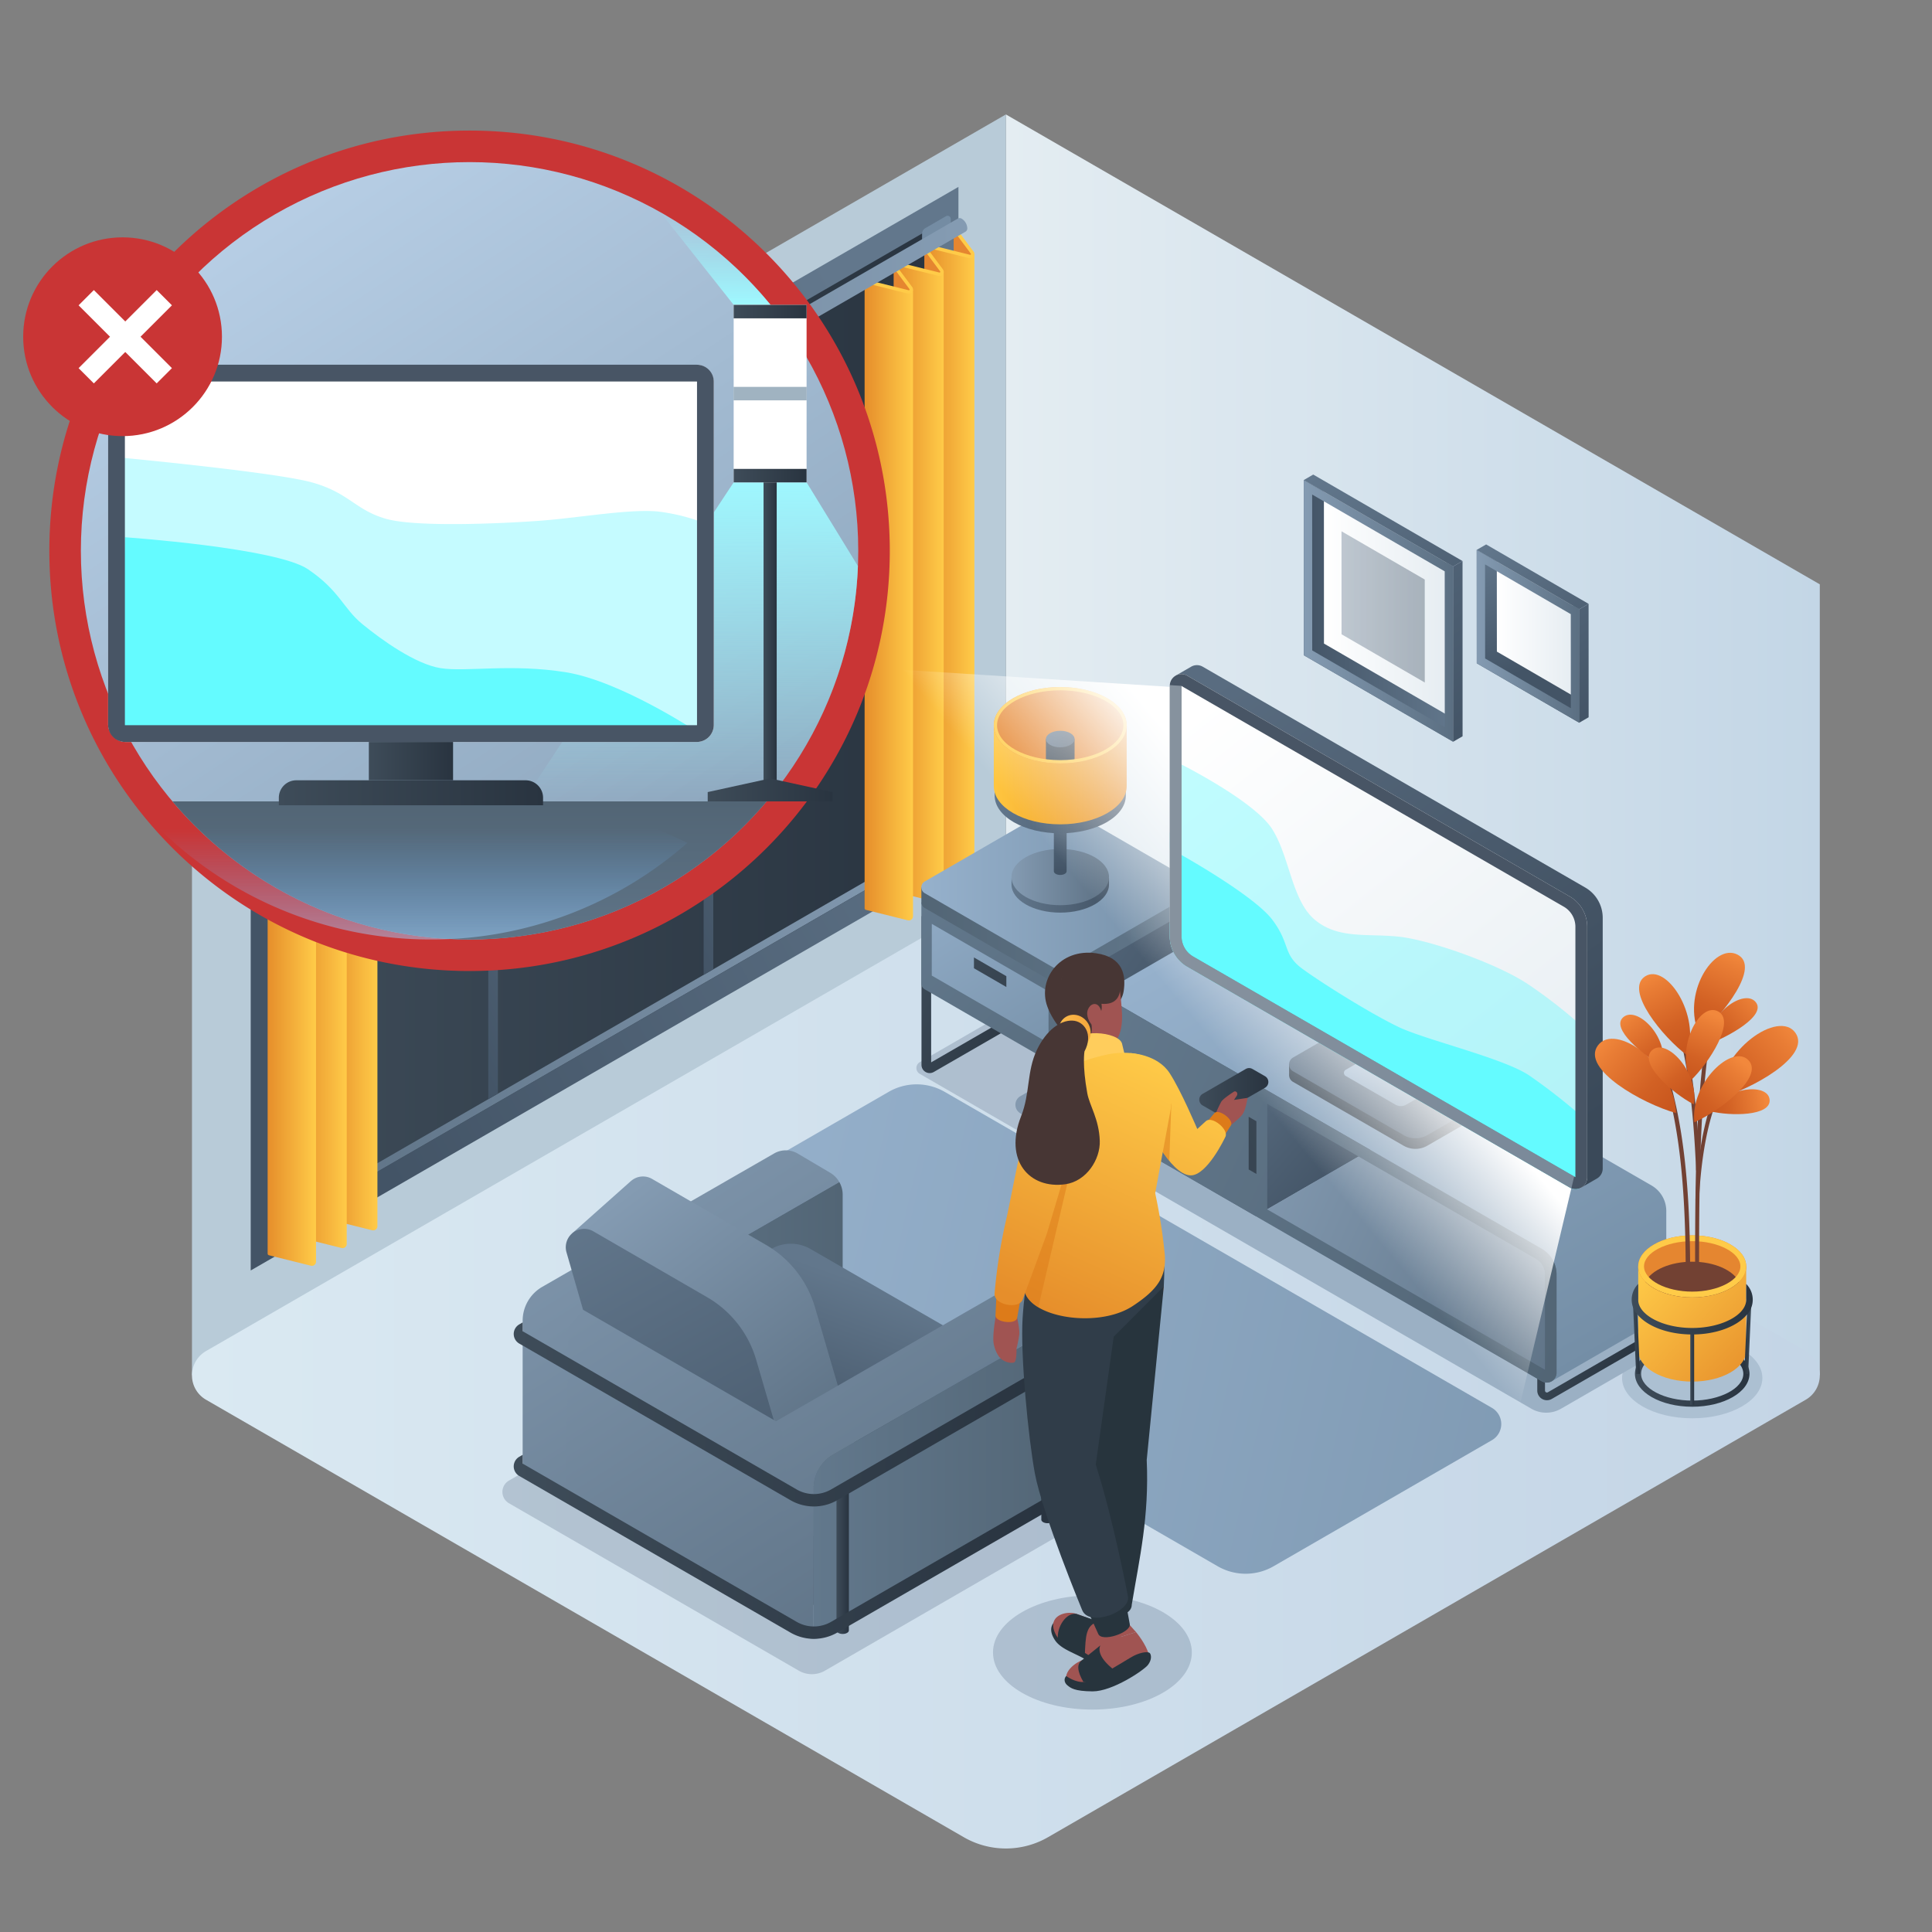 <svg id="Layer_1" data-name="Layer 1" xmlns="http://www.w3.org/2000/svg" xmlns:xlink="http://www.w3.org/1999/xlink" viewBox="0 0 1000 1000">
  <rect x="0" y="0" width="1000" height="1000" fill="#808080" stroke="none"/>
  <defs>
    <style>
      .cls-1 {
        fill: url(#linear-gradient);
      }

      .cls-2 {
        fill: #b8cbd8;
      }

      .cls-3 {
        fill: url(#linear-gradient-2);
      }

      .cls-4, .cls-90 {
        opacity: 0.6;
      }

      .cls-5 {
        fill: #9bb0c4;
      }

      .cls-6, .cls-8 {
        opacity: 0.2;
      }

      .cls-7, .cls-8 {
        fill: #2a3f5e;
      }

      .cls-9 {
        fill: url(#linear-gradient-3);
      }

      .cls-10 {
        fill: url(#linear-gradient-4);
      }

      .cls-11 {
        fill: url(#linear-gradient-5);
      }

      .cls-12 {
        fill: url(#linear-gradient-6);
      }

      .cls-13 {
        fill: url(#linear-gradient-7);
      }

      .cls-14 {
        fill: url(#linear-gradient-8);
      }

      .cls-15 {
        fill: url(#linear-gradient-9);
      }

      .cls-16 {
        fill: url(#linear-gradient-10);
      }

      .cls-17 {
        fill: #e58630;
      }

      .cls-18 {
        fill: url(#linear-gradient-11);
      }

      .cls-19 {
        fill: #ffcb48;
      }

      .cls-20 {
        fill: url(#linear-gradient-12);
      }

      .cls-21 {
        fill: url(#linear-gradient-13);
      }

      .cls-22 {
        fill: url(#linear-gradient-14);
      }

      .cls-23 {
        fill: #748ca3;
      }

      .cls-24 {
        fill: #586c7f;
      }

      .cls-25 {
        fill: url(#linear-gradient-15);
      }

      .cls-26, .cls-27, .cls-41, .cls-42 {
        fill: none;
        stroke-miterlimit: 10;
      }

      .cls-26, .cls-27 {
        stroke-width: 5px;
      }

      .cls-26 {
        stroke: url(#linear-gradient-16);
      }

      .cls-27 {
        stroke: url(#linear-gradient-17);
      }

      .cls-28 {
        fill: url(#linear-gradient-18);
      }

      .cls-29 {
        fill: url(#linear-gradient-19);
      }

      .cls-30 {
        fill: url(#linear-gradient-20);
      }

      .cls-31 {
        fill: url(#linear-gradient-21);
      }

      .cls-32 {
        fill: url(#linear-gradient-22);
      }

      .cls-33 {
        fill: url(#linear-gradient-23);
      }

      .cls-34 {
        fill: url(#linear-gradient-24);
      }

      .cls-35 {
        fill: url(#linear-gradient-25);
      }

      .cls-36 {
        fill: url(#linear-gradient-26);
      }

      .cls-37 {
        fill: url(#linear-gradient-27);
      }

      .cls-38 {
        fill: url(#linear-gradient-28);
      }

      .cls-39 {
        fill: url(#linear-gradient-29);
      }

      .cls-40 {
        fill: url(#linear-gradient-30);
      }

      .cls-41, .cls-42 {
        stroke-width: 4px;
      }

      .cls-41 {
        stroke: url(#linear-gradient-31);
      }

      .cls-42 {
        stroke: url(#linear-gradient-32);
      }

      .cls-43 {
        fill: url(#linear-gradient-33);
      }

      .cls-44 {
        fill: url(#linear-gradient-34);
      }

      .cls-45 {
        fill: url(#linear-gradient-35);
      }

      .cls-46 {
        fill: url(#linear-gradient-36);
      }

      .cls-47 {
        fill: url(#linear-gradient-37);
      }

      .cls-48 {
        fill: url(#linear-gradient-38);
      }

      .cls-49 {
        fill: url(#linear-gradient-39);
      }

      .cls-50 {
        fill: url(#linear-gradient-40);
      }

      .cls-51 {
        fill: url(#linear-gradient-41);
      }

      .cls-52 {
        fill: url(#linear-gradient-42);
      }

      .cls-53 {
        fill: url(#linear-gradient-43);
      }

      .cls-54 {
        fill: url(#linear-gradient-44);
      }

      .cls-55, .cls-56 {
        fill: #64fbff;
      }

      .cls-118, .cls-55, .cls-58 {
        opacity: 0.4;
      }

      .cls-57 {
        fill: #485565;
      }

      .cls-58 {
        fill: url(#linear-gradient-45);
      }

      .cls-59 {
        fill: url(#linear-gradient-46);
      }

      .cls-60 {
        fill: url(#linear-gradient-47);
      }

      .cls-61 {
        fill: url(#linear-gradient-48);
      }

      .cls-62 {
        fill: url(#linear-gradient-49);
      }

      .cls-63 {
        fill: url(#linear-gradient-50);
      }

      .cls-64 {
        fill: url(#linear-gradient-51);
      }

      .cls-65 {
        fill: url(#linear-gradient-52);
      }

      .cls-66 {
        fill: url(#linear-gradient-53);
      }

      .cls-67 {
        fill: url(#linear-gradient-54);
      }

      .cls-68 {
        fill: url(#linear-gradient-55);
      }

      .cls-69 {
        fill: url(#linear-gradient-56);
      }

      .cls-70 {
        fill: url(#linear-gradient-57);
      }

      .cls-71 {
        fill: #473634;
      }

      .cls-72 {
        fill: #a05452;
      }

      .cls-73 {
        fill: url(#linear-gradient-58);
      }

      .cls-74, .cls-76 {
        fill: #dd7b19;
      }

      .cls-75 {
        fill: url(#linear-gradient-59);
      }

      .cls-76, .cls-96, .cls-98 {
        opacity: 0.5;
      }

      .cls-77 {
        fill: #27343d;
      }

      .cls-78 {
        fill: #e48f7c;
      }

      .cls-79 {
        fill: #303d49;
      }

      .cls-80 {
        fill: #ffcd5c;
      }

      .cls-81 {
        fill: url(#linear-gradient-60);
      }

      .cls-82 {
        fill: url(#linear-gradient-61);
      }

      .cls-83 {
        fill: url(#linear-gradient-62);
      }

      .cls-84 {
        fill: #c93535;
      }

      .cls-85 {
        fill: url(#linear-gradient-63);
      }

      .cls-86 {
        fill: url(#linear-gradient-64);
      }

      .cls-87 {
        fill: url(#linear-gradient-65);
      }

      .cls-88 {
        fill: url(#linear-gradient-66);
      }

      .cls-89 {
        fill: #fff;
      }

      .cls-90 {
        fill: #9ff8ff;
      }

      .cls-91 {
        fill: url(#linear-gradient-67);
      }

      .cls-92 {
        fill: url(#linear-gradient-68);
      }

      .cls-93 {
        fill: url(#linear-gradient-69);
      }

      .cls-94 {
        fill: url(#linear-gradient-70);
      }

      .cls-95 {
        fill: url(#linear-gradient-71);
      }

      .cls-96 {
        fill: #426884;
      }

      .cls-97 {
        fill: url(#linear-gradient-72);
      }

      .cls-98 {
        fill: url(#linear-gradient-73);
      }

      .cls-99 {
        fill: url(#linear-gradient-74);
      }

      .cls-100 {
        fill: url(#linear-gradient-75);
      }

      .cls-101 {
        fill: #724133;
      }

      .cls-102 {
        fill: url(#linear-gradient-76);
      }

      .cls-103 {
        fill: url(#linear-gradient-77);
      }

      .cls-104 {
        fill: url(#linear-gradient-78);
      }

      .cls-105 {
        fill: url(#linear-gradient-79);
      }

      .cls-106 {
        fill: url(#linear-gradient-80);
      }

      .cls-107 {
        fill: url(#linear-gradient-81);
      }

      .cls-108 {
        fill: url(#linear-gradient-82);
      }

      .cls-109 {
        fill: url(#linear-gradient-83);
      }

      .cls-110 {
        fill: url(#linear-gradient-84);
      }

      .cls-111 {
        fill: url(#linear-gradient-85);
      }

      .cls-112 {
        fill: url(#linear-gradient-86);
      }

      .cls-113 {
        fill: url(#linear-gradient-87);
      }

      .cls-114 {
        fill: url(#linear-gradient-88);
      }

      .cls-115 {
        fill: url(#linear-gradient-89);
      }

      .cls-116 {
        fill: url(#linear-gradient-90);
      }

      .cls-117 {
        fill: url(#linear-gradient-91);
      }

      .cls-118 {
        fill: url(#linear-gradient-92);
      }

      .cls-119 {
        fill: url(#linear-gradient-93);
      }

      .cls-120 {
        fill: url(#linear-gradient-94);
      }

      .cls-121 {
        fill: url(#linear-gradient-95);
      }

      .cls-122 {
        fill: url(#linear-gradient-96);
      }

      .cls-123 {
        fill: url(#linear-gradient-97);
      }

      .cls-124 {
        fill: url(#linear-gradient-98);
      }

      .cls-125 {
        fill: url(#linear-gradient-99);
      }

      .cls-126 {
        fill: url(#linear-gradient-100);
      }
    </style>
    <linearGradient id="linear-gradient" x1="520.633" y1="385.56" x2="941.92" y2="385.56" gradientUnits="userSpaceOnUse">
      <stop offset="0" stop-color="#e4edf2"/>
      <stop offset="1" stop-color="#c3d6e6"/>
    </linearGradient>
    <linearGradient id="linear-gradient-2" x1="99.362" y1="711.893" x2="941.92" y2="711.893" gradientUnits="userSpaceOnUse">
      <stop offset="0" stop-color="#dae9f2"/>
      <stop offset="0.993" stop-color="#c4d5e6"/>
    </linearGradient>
    <linearGradient id="linear-gradient-3" x1="351.884" y1="641.284" x2="1042.335" y2="796.264" gradientUnits="userSpaceOnUse">
      <stop offset="0" stop-color="#96b1cc"/>
      <stop offset="1" stop-color="#748ea6"/>
    </linearGradient>
    <linearGradient id="linear-gradient-4" x1="133.625" y1="376.087" x2="488.439" y2="376.087" gradientUnits="userSpaceOnUse">
      <stop offset="0" stop-color="#3e4c59"/>
      <stop offset="1" stop-color="#293440"/>
    </linearGradient>
    <linearGradient id="linear-gradient-5" x1="141.255" y1="377.167" x2="484.598" y2="377.167" gradientUnits="userSpaceOnUse">
      <stop offset="0" stop-color="#5b6f82"/>
      <stop offset="1" stop-color="#849bb2"/>
    </linearGradient>
    <linearGradient id="linear-gradient-6" x1="502.972" y1="274.149" x2="129.075" y2="476.828" gradientUnits="userSpaceOnUse">
      <stop offset="0" stop-color="#62778c"/>
      <stop offset="1" stop-color="#435466"/>
    </linearGradient>
    <linearGradient id="linear-gradient-7" x1="435.932" y1="306.403" x2="297.454" y2="381.468" xlink:href="#linear-gradient-6"/>
    <linearGradient id="linear-gradient-8" x1="324.463" y1="370.755" x2="185.985" y2="445.82" xlink:href="#linear-gradient-6"/>
    <linearGradient id="linear-gradient-9" x1="170.303" y1="471.664" x2="195.353" y2="471.664" gradientUnits="userSpaceOnUse">
      <stop offset="0" stop-color="#e68e2b"/>
      <stop offset="1" stop-color="#ffcb48"/>
    </linearGradient>
    <linearGradient id="linear-gradient-10" x1="154.414" y1="480.571" x2="179.464" y2="480.571" xlink:href="#linear-gradient-9"/>
    <linearGradient id="linear-gradient-11" x1="138.524" y1="489.817" x2="163.583" y2="489.817" xlink:href="#linear-gradient-9"/>
    <linearGradient id="linear-gradient-12" x1="479.299" y1="292.892" x2="504.349" y2="292.892" xlink:href="#linear-gradient-9"/>
    <linearGradient id="linear-gradient-13" x1="463.409" y1="301.799" x2="488.459" y2="301.799" xlink:href="#linear-gradient-9"/>
    <linearGradient id="linear-gradient-14" x1="447.519" y1="311.045" x2="472.579" y2="311.045" xlink:href="#linear-gradient-9"/>
    <linearGradient id="linear-gradient-15" x1="-67.795" y1="221.07" x2="496.024" y2="221.07" xlink:href="#linear-gradient-5"/>
    <linearGradient id="linear-gradient-16" x1="8921.686" y1="518.372" x2="8997.169" y2="552.859" gradientTransform="translate(-8377.355)" xlink:href="#linear-gradient-4"/>
    <linearGradient id="linear-gradient-17" x1="8852.367" y1="478.461" x2="8927.85" y2="512.947" gradientTransform="translate(-8377.355)" xlink:href="#linear-gradient-4"/>
    <linearGradient id="linear-gradient-18" x1="736.004" y1="445.653" x2="858.596" y2="531.985" gradientTransform="translate(-242.398)" xlink:href="#linear-gradient-6"/>
    <linearGradient id="linear-gradient-19" x1="727.75" y1="459.282" x2="860.339" y2="603.174" gradientTransform="translate(-242.398)" gradientUnits="userSpaceOnUse">
      <stop offset="0" stop-color="#62788c"/>
      <stop offset="1" stop-color="#526575"/>
    </linearGradient>
    <linearGradient id="linear-gradient-20" x1="712.619" y1="443.091" x2="792.775" y2="568.135" gradientTransform="translate(-242.398)" xlink:href="#linear-gradient-3"/>
    <linearGradient id="linear-gradient-21" x1="729.508" y1="481.456" x2="829.102" y2="566.822" gradientTransform="translate(-242.398)" xlink:href="#linear-gradient-4"/>
    <linearGradient id="linear-gradient-22" x1="719.292" y1="484.163" x2="861.714" y2="484.163" gradientTransform="translate(-242.398)" gradientUnits="userSpaceOnUse">
      <stop offset="0" stop-color="#526575"/>
      <stop offset="1" stop-color="#62788c"/>
    </linearGradient>
    <linearGradient id="linear-gradient-23" x1="719.292" y1="459.282" x2="861.714" y2="459.282" gradientTransform="translate(-242.398)" xlink:href="#linear-gradient-3"/>
    <linearGradient id="linear-gradient-24" x1="523.541" y1="457.829" x2="574.018" y2="457.829" xlink:href="#linear-gradient-6"/>
    <linearGradient id="linear-gradient-25" x1="523.541" y1="453.983" x2="574.018" y2="453.983" gradientUnits="userSpaceOnUse">
      <stop offset="0" stop-color="#849bb2"/>
      <stop offset="1" stop-color="#5b6f82"/>
    </linearGradient>
    <linearGradient id="linear-gradient-26" x1="548.439" y1="413.373" x2="549.111" y2="450.561" xlink:href="#linear-gradient-6"/>
    <linearGradient id="linear-gradient-27" x1="514.837" y1="406.004" x2="582.723" y2="406.004" xlink:href="#linear-gradient-6"/>
    <linearGradient id="linear-gradient-28" x1="514.381" y1="401.028" x2="583.178" y2="401.028" gradientUnits="userSpaceOnUse">
      <stop offset="0.008" stop-color="#ffc63f"/>
      <stop offset="1" stop-color="#e68a23"/>
    </linearGradient>
    <linearGradient id="linear-gradient-29" x1="541.362" y1="388.248" x2="556.197" y2="388.248" xlink:href="#linear-gradient-4"/>
    <linearGradient id="linear-gradient-30" x1="541.362" y1="382.525" x2="556.197" y2="382.525" xlink:href="#linear-gradient-6"/>
    <linearGradient id="linear-gradient-31" x1="797.564" y1="673.274" x2="851.081" y2="697.724" xlink:href="#linear-gradient-4"/>
    <linearGradient id="linear-gradient-32" x1="570.629" y1="544.98" x2="624.146" y2="569.43" xlink:href="#linear-gradient-4"/>
    <linearGradient id="linear-gradient-33" x1="-1968.996" y1="4948.679" x2="-1678.593" y2="4948.679" gradientTransform="matrix(0.5, 0.866, 0.866, -0.5, -2646.559, 4644.899)" xlink:href="#linear-gradient-3"/>
    <linearGradient id="linear-gradient-34" x1="556.422" y1="527.545" x2="610.827" y2="575.436" gradientUnits="userSpaceOnUse">
      <stop offset="0" stop-color="#435466"/>
      <stop offset="1" stop-color="#62778c"/>
    </linearGradient>
    <linearGradient id="linear-gradient-35" x1="600.329" y1="554.188" x2="681.99" y2="626.071" xlink:href="#linear-gradient-6"/>
    <linearGradient id="linear-gradient-36" x1="636.879" y1="603.858" x2="839.432" y2="692.709" xlink:href="#linear-gradient-25"/>
    <linearGradient id="linear-gradient-37" x1="548.873" y1="553.267" x2="821.192" y2="677.684" gradientTransform="matrix(1, 0, 0, 1, 0, 0)" xlink:href="#linear-gradient-19"/>
    <linearGradient id="linear-gradient-38" x1="479.152" y1="3727.246" x2="709.562" y2="3910.44" gradientTransform="translate(4189.984 2012.255) rotate(120)" xlink:href="#linear-gradient-4"/>
    <linearGradient id="linear-gradient-39" x1="678.595" y1="533.001" x2="741.867" y2="597.314" gradientTransform="translate(9.407)" xlink:href="#linear-gradient-4"/>
    <linearGradient id="linear-gradient-40" x1="683.375" y1="524.345" x2="729.313" y2="585.191" gradientTransform="translate(9.407)" xlink:href="#linear-gradient-6"/>
    <linearGradient id="linear-gradient-41" x1="697.72" y1="543.345" x2="718.394" y2="570.729" gradientTransform="translate(9.407)" xlink:href="#linear-gradient-3"/>
    <linearGradient id="linear-gradient-42" x1="569.735" y1="331.117" x2="744.992" y2="570.86" gradientTransform="translate(91.96)" gradientUnits="userSpaceOnUse">
      <stop offset="0" stop-color="#596c80"/>
      <stop offset="0.999" stop-color="#3a4959"/>
    </linearGradient>
    <linearGradient id="linear-gradient-43" x1="549.944" y1="614.373" x2="699.665" y2="489.399" gradientUnits="userSpaceOnUse">
      <stop offset="0.552" stop-color="#fff" stop-opacity="0"/>
      <stop offset="0.989" stop-color="#fff"/>
    </linearGradient>
    <linearGradient id="linear-gradient-44" x1="529.662" y1="365.861" x2="723.121" y2="610.805" gradientTransform="translate(91.96)" gradientUnits="userSpaceOnUse">
      <stop offset="0" stop-color="#fff"/>
      <stop offset="0.989" stop-color="#e6edf2"/>
    </linearGradient>
    <linearGradient id="linear-gradient-45" x1="605.47" y1="484.842" x2="814.796" y2="484.842" xlink:href="#linear-gradient"/>
    <linearGradient id="linear-gradient-46" x1="280.866" y1="574.693" x2="475.793" y2="878.822" xlink:href="#linear-gradient-25"/>
    <linearGradient id="linear-gradient-47" x1="300.347" y1="695.154" x2="436.167" y2="695.154" gradientTransform="matrix(1, 0, 0, 1, 0, 0)" xlink:href="#linear-gradient-19"/>
    <linearGradient id="linear-gradient-48" x1="275.638" y1="601.521" x2="390.975" y2="810.016" xlink:href="#linear-gradient-6"/>
    <linearGradient id="linear-gradient-49" x1="433.848" y1="659" x2="403.796" y2="743.693" xlink:href="#linear-gradient-6"/>
    <linearGradient id="linear-gradient-50" x1="326.131" y1="616.35" x2="431.112" y2="754.758" xlink:href="#linear-gradient-25"/>
    <linearGradient id="linear-gradient-51" x1="300.975" y1="624.553" x2="409.966" y2="821.576" xlink:href="#linear-gradient-6"/>
    <linearGradient id="linear-gradient-52" x1="334.828" y1="540.107" x2="529.755" y2="844.236" xlink:href="#linear-gradient-25"/>
    <linearGradient id="linear-gradient-53" x1="421.14" y1="764.839" x2="556.959" y2="764.839" gradientTransform="matrix(1, 0, 0, 1, 0, 0)" xlink:href="#linear-gradient-19"/>
    <linearGradient id="linear-gradient-54" x1="243.183" y1="592.391" x2="441.825" y2="902.317" xlink:href="#linear-gradient-25"/>
    <linearGradient id="linear-gradient-55" x1="432.959" y1="808.697" x2="439.374" y2="808.697" xlink:href="#linear-gradient-4"/>
    <linearGradient id="linear-gradient-56" x1="265.906" y1="736.45" x2="545.398" y2="736.45" xlink:href="#linear-gradient-4"/>
    <linearGradient id="linear-gradient-57" x1="265.906" y1="800.64" x2="539.329" y2="800.64" xlink:href="#linear-gradient-4"/>
    <linearGradient id="linear-gradient-58" x1="620.739" y1="564.608" x2="656.495" y2="564.608" xlink:href="#linear-gradient-4"/>
    <linearGradient id="linear-gradient-59" x1="615.449" y1="553.817" x2="556.215" y2="685.562" gradientUnits="userSpaceOnUse">
      <stop offset="0" stop-color="#ffcb48"/>
      <stop offset="1" stop-color="#e68e2b"/>
    </linearGradient>
    <linearGradient id="linear-gradient-60" x1="599.271" y1="546.543" x2="540.037" y2="678.288" xlink:href="#linear-gradient-59"/>
    <linearGradient id="linear-gradient-61" x1="571.549" y1="534.079" x2="512.315" y2="665.824" xlink:href="#linear-gradient-59"/>
    <linearGradient id="linear-gradient-62" x1="1642.399" y1="1750.673" x2="1656.367" y2="1750.673" gradientTransform="matrix(1.153, 0.104, -0.074, 0.974, -1216.01, -1344.044)" gradientUnits="userSpaceOnUse">
      <stop offset="0" stop-color="#ffc050"/>
      <stop offset="0.5" stop-color="#fbb648"/>
      <stop offset="1" stop-color="#f5a83d"/>
    </linearGradient>
    <linearGradient id="linear-gradient-63" x1="123.75" y1="104.622" x2="340.908" y2="433.143" gradientUnits="userSpaceOnUse">
      <stop offset="0" stop-color="#b8cfe6"/>
      <stop offset="1" stop-color="#8fa8bf"/>
    </linearGradient>
    <linearGradient id="linear-gradient-64" x1="357.372" y1="246.683" x2="357.372" y2="413.549" gradientUnits="userSpaceOnUse">
      <stop offset="0" stop-color="#9ff8ff"/>
      <stop offset="1" stop-color="#9ff8ff" stop-opacity="0"/>
    </linearGradient>
    <linearGradient id="linear-gradient-65" x1="370.27" y1="108.868" x2="370.27" y2="157.436" gradientUnits="userSpaceOnUse">
      <stop offset="0" stop-color="#9ff8ff" stop-opacity="0"/>
      <stop offset="1" stop-color="#9ff8ff"/>
    </linearGradient>
    <linearGradient id="linear-gradient-66" x1="243.044" y1="415.12" x2="243.044" y2="504.831" gradientTransform="matrix(1, 0, 0, 1, 0, 0)" xlink:href="#linear-gradient-22"/>
    <linearGradient id="linear-gradient-67" x1="144.325" y1="410.34" x2="281.092" y2="410.34" xlink:href="#linear-gradient-4"/>
    <linearGradient id="linear-gradient-68" x1="190.91" y1="393.961" x2="234.507" y2="393.961" xlink:href="#linear-gradient-4"/>
    <linearGradient id="linear-gradient-69" x1="395.212" y1="322.181" x2="402.02" y2="322.181" xlink:href="#linear-gradient-4"/>
    <linearGradient id="linear-gradient-70" x1="366.308" y1="408.848" x2="430.924" y2="408.848" xlink:href="#linear-gradient-4"/>
    <linearGradient id="linear-gradient-71" x1="379.746" y1="161.282" x2="417.486" y2="161.282" xlink:href="#linear-gradient-4"/>
    <linearGradient id="linear-gradient-72" x1="379.746" y1="246.186" x2="417.486" y2="246.186" xlink:href="#linear-gradient-4"/>
    <linearGradient id="linear-gradient-73" x1="219.169" y1="429.04" x2="219.169" y2="486.276" gradientUnits="userSpaceOnUse">
      <stop offset="0" stop-color="#64b2ff" stop-opacity="0"/>
      <stop offset="1" stop-color="#9ed1ff"/>
    </linearGradient>
    <linearGradient id="linear-gradient-74" x1="846.243" y1="711.094" x2="905.525" y2="711.094" xlink:href="#linear-gradient-4"/>
    <linearGradient id="linear-gradient-75" x1="850.437" y1="654.986" x2="909.841" y2="712.177" xlink:href="#linear-gradient-59"/>
    <linearGradient id="linear-gradient-76" x1="-11252.528" y1="2657.83" x2="-11219.832" y2="2671.416" gradientTransform="matrix(-0.941, 0.339, 0.339, 0.941, -10579.061, 1828.746)" gradientUnits="userSpaceOnUse">
      <stop offset="0" stop-color="#f2883c"/>
      <stop offset="0.167" stop-color="#e97d35"/>
      <stop offset="0.674" stop-color="#d26124"/>
      <stop offset="0.968" stop-color="#c9571e"/>
    </linearGradient>
    <linearGradient id="linear-gradient-77" x1="392.619" y1="-1682.28" x2="367.985" y2="-1666.604" gradientTransform="translate(-68.859 1989.167) rotate(21.532)" xlink:href="#linear-gradient-76"/>
    <linearGradient id="linear-gradient-78" x1="928.75" y1="531.679" x2="887.395" y2="568.854" gradientTransform="matrix(1, 0, 0, 1, 0, 0)" xlink:href="#linear-gradient-76"/>
    <linearGradient id="linear-gradient-79" x1="627.092" y1="2235.634" x2="593.43" y2="2257.055" gradientTransform="translate(-322.503 -1422.991) rotate(-16.161)" xlink:href="#linear-gradient-76"/>
    <linearGradient id="linear-gradient-80" x1="853.009" y1="504.255" x2="873.314" y2="543.221" gradientTransform="matrix(1, 0, 0, 1, 0, 0)" xlink:href="#linear-gradient-76"/>
    <linearGradient id="linear-gradient-81" x1="500.169" y1="2779.739" x2="523.681" y2="2824.861" gradientTransform="translate(-646.041 -1869.76) rotate(-21.264)" xlink:href="#linear-gradient-76"/>
    <linearGradient id="linear-gradient-82" x1="-71.517" y1="-2461.832" x2="-38.821" y2="-2448.246" gradientTransform="matrix(0.871, 0.49, -0.49, 0.871, -304.235, 2705.17)" xlink:href="#linear-gradient-76"/>
    <linearGradient id="linear-gradient-83" x1="678.332" y1="1051.734" x2="656.963" y2="1089.087" gradientTransform="matrix(1.032, -0.095, 0.1, 1.014, 91.966, -509.095)" xlink:href="#linear-gradient-76"/>
    <linearGradient id="linear-gradient-84" x1="-138.697" y1="4173.088" x2="-169.008" y2="4192.377" gradientTransform="translate(-1448.359 -2936.073) rotate(-35.911)" xlink:href="#linear-gradient-76"/>
    <linearGradient id="linear-gradient-85" x1="-10842.406" y1="-1433.556" x2="-10870.318" y2="-1415.794" gradientTransform="matrix(-0.942, -0.334, -0.334, 0.942, -9840.188, -1729.933)" xlink:href="#linear-gradient-76"/>
    <linearGradient id="linear-gradient-86" x1="-1411.757" y1="692.374" x2="-1408.076" y2="692.374" gradientTransform="matrix(-0.045, -0.999, -0.999, 0.045, 1533.012, -747.221)" xlink:href="#linear-gradient-4"/>
    <linearGradient id="linear-gradient-87" x1="845.177" y1="692.374" x2="848.858" y2="692.374" gradientTransform="translate(31.871 -37.254) rotate(2.568)" xlink:href="#linear-gradient-4"/>
    <linearGradient id="linear-gradient-88" x1="874.888" y1="708.469" x2="876.888" y2="708.469" xlink:href="#linear-gradient-4"/>
    <linearGradient id="linear-gradient-89" x1="844.558" y1="677.645" x2="907.218" y2="677.645" xlink:href="#linear-gradient-4"/>
    <linearGradient id="linear-gradient-90" x1="693.473" y1="348.478" x2="770.793" y2="348.478" gradientTransform="translate(-18.64 -32.286)" xlink:href="#linear-gradient-34"/>
    <linearGradient id="linear-gradient-91" x1="703.894" y1="344.495" x2="767.478" y2="344.495" gradientTransform="translate(-18.64 -32.286)" xlink:href="#linear-gradient-44"/>
    <linearGradient id="linear-gradient-92" x1="713.006" y1="346.42" x2="756.111" y2="346.42" gradientTransform="translate(-18.64 -32.286)" xlink:href="#linear-gradient-6"/>
    <linearGradient id="linear-gradient-93" x1="693.473" y1="348.478" x2="770.793" y2="348.478" gradientTransform="translate(-18.64 -32.286)" xlink:href="#linear-gradient-25"/>
    <linearGradient id="linear-gradient-94" x1="710.439" y1="269.831" x2="789.939" y2="374.91" gradientTransform="translate(-18.64 -32.286)" xlink:href="#linear-gradient-6"/>
    <linearGradient id="linear-gradient-95" x1="678.976" y1="244.876" x2="796.861" y2="400.688" gradientTransform="translate(-18.64 -32.286)" xlink:href="#linear-gradient-6"/>
    <linearGradient id="linear-gradient-96" x1="793.517" y1="337.694" x2="767.837" y2="277.473" gradientTransform="translate(3.464 6)" xlink:href="#linear-gradient-34"/>
    <linearGradient id="linear-gradient-97" x1="726.984" y1="242.635" x2="766.319" y2="242.635" gradientTransform="translate(47.767 82.735)" xlink:href="#linear-gradient-44"/>
    <linearGradient id="linear-gradient-98" x1="716.563" y1="246.618" x2="769.634" y2="246.618" gradientTransform="translate(47.767 82.735)" xlink:href="#linear-gradient-25"/>
    <linearGradient id="linear-gradient-99" x1="728.9" y1="193.878" x2="783.695" y2="266.303" gradientTransform="translate(47.767 82.735)" xlink:href="#linear-gradient-6"/>
    <linearGradient id="linear-gradient-100" x1="710.741" y1="179.532" x2="787.442" y2="280.911" gradientTransform="translate(47.767 82.735)" xlink:href="#linear-gradient-6"/>
  </defs>
  <g>
    <polygon class="cls-1" points="520.633 59.227 941.92 302.448 941.92 711.893 520.633 468.649 520.633 59.227"/>
    <polygon class="cls-2" points="520.649 59.227 99.362 302.448 99.362 711.893 520.649 468.649 520.649 59.227"/>
  </g>
  <path class="cls-3" d="M106.632,724.497l392.211,226.433a43.617,43.617,0,0,0,43.617-.001l392.191-226.436a14.539,14.539,0,0,0,0-25.182L542.443,472.857a43.617,43.617,0,0,0-43.62.001L106.631,699.314A14.539,14.539,0,0,0,106.632,724.497Z"/>
  <g class="cls-4">
    <ellipse class="cls-5" cx="875.888" cy="713.242" rx="36.31" ry="20.868"/>
  </g>
  <path class="cls-5" d="M528.14,576.248,792.616,729.144a15.367,15.367,0,0,0,15.371.001l65.332-37.723a5.122,5.122,0,0,0,0-8.872L608.805,529.683a15.367,15.367,0,0,0-15.367-.001l-65.297,37.695A5.122,5.122,0,0,0,528.14,576.248Z"/>
  <g class="cls-6">
    <ellipse class="cls-7" cx="565.433" cy="855.306" rx="51.455" ry="29.572"/>
  </g>
  <path class="cls-8" d="M614.999,549.762,549.047,511.634a7.01,7.01,0,0,0-7.017,0l-65.952,38.128a3.505,3.505,0,0,0,0,6.069l65.952,38.128a7.01,7.01,0,0,0,7.017,0L614.999,555.831A3.505,3.505,0,0,0,614.999,549.762Z"/>
  <path class="cls-8" d="M562.085,774.971,412.06,688.304a13.533,13.533,0,0,0-13.546,0L263.429,766.353a6.767,6.767,0,0,0,0,11.716l150.025,86.667a13.533,13.533,0,0,0,13.547,0L562.085,786.687A6.767,6.767,0,0,0,562.085,774.971Z"/>
  <path class="cls-9" d="M772.222,728.708,488.947,565.135a28.961,28.961,0,0,0-28.961-.002l-112.97,65.215a9.654,9.654,0,0,0-.002,16.72l283.235,163.612a28.961,28.961,0,0,0,28.968.002l113.006-65.254A9.654,9.654,0,0,0,772.222,728.708Z"/>
  <g>
    <g>
      <path class="cls-10" d="M488.439,442.778,145.09,641.008l-11.465-6.617V311.567l343.349-198.241,11.465-2.159Z"/>
      <polygon class="cls-11" points="484.598 116.637 480.657 118.912 480.662 437.348 141.255 633.292 141.255 637.697 484.598 439.478 484.598 116.637"/>
      <path class="cls-12" d="M129.767,308.243v349.352l366.319-211.484V96.738Zm11.488,6.633L484.598,116.637l0,322.841L141.255,637.697Z"/>
    </g>
    <polygon class="cls-13" points="369.193 501.7 364.193 504.587 364.193 186.171 369.193 183.284 369.193 501.7"/>
    <polygon class="cls-14" points="257.724 566.052 252.724 568.939 252.724 250.523 257.724 247.636 257.724 566.052"/>
    <g>
      <g>
        <path class="cls-15" d="M195.353,310.264V634.679a2.175,2.175,0,0,1-2.69,2.1l-13.2-3.28-7.76-1.93a.335.335,0,0,0-.32.06l-1.08-.32V306.48l23.31,5.925Z"/>
        <path class="cls-16" d="M179.464,319.384V644.009a2.005,2.005,0,0,1-.36,1.04,2.13,2.13,0,0,1-2.32.9l-20.97-5.21a.356.356,0,0,0-.41.16.368.368,0,0,0-.02.4l-.97-.26V315.124l23.31,5.5Z"/>
        <polygon class="cls-17" points="153.555 316.692 153.555 327.974 161.59 329.634 162.441 328.357 153.555 316.692"/>
        <path class="cls-18" d="M163.583,328.704V653.179a2.239,2.239,0,0,1-.36,1.04,2.137,2.137,0,0,1-1.79.97,2.003,2.003,0,0,1-.54-.07l-21.69-5.4a.884.884,0,0,1-.68-.86V324.444l23.31,5.5Z"/>
        <polygon class="cls-17" points="169.438 307.521 169.438 318.803 177.473 320.463 178.324 319.186 169.438 307.521"/>
        <polygon class="cls-17" points="184.622 297.832 184.622 309.115 193.507 311.41 194.473 310.214 184.622 297.832"/>
        <path class="cls-19" d="M161.432,330.788a2.235,2.235,0,0,1-.536-.066l-21.694-5.404a.889.889,0,0,1,.429-1.725l21.694,5.404a.388.388,0,0,0,.405-.609L153.989,318.011a2.166,2.166,0,0,1,2.258-3.397l20.961,5.213a.388.388,0,0,0,.405-.609l-7.741-10.376a2.166,2.166,0,0,1,2.259-3.397l20.96,5.213a.388.388,0,0,0,.405-.609l-8.698-11.649a.889.889,0,1,1,1.424-1.063l8.698,11.649a2.166,2.166,0,0,1-2.259,3.397l-20.96-5.213a.388.388,0,0,0-.405.609l7.741,10.376a2.166,2.166,0,0,1-2.258,3.397l-20.961-5.213a.364.364,0,0,0-.417.162.369.369,0,0,0,.012.448l7.741,10.376a2.168,2.168,0,0,1-1.723,3.463Z"/>
      </g>
      <g>
        <path class="cls-20" d="M504.349,131.493V455.907a2.175,2.175,0,0,1-2.69,2.1l-13.2-3.28-7.76-1.93a.335.335,0,0,0-.32.06l-1.08-.32V127.708l23.31,5.925Z"/>
        <path class="cls-21" d="M488.459,140.613V465.237a2.005,2.005,0,0,1-.36,1.04,2.13,2.13,0,0,1-2.32.9l-20.97-5.21a.356.356,0,0,0-.41.16.368.368,0,0,0-.02.4l-.97-.26V136.353l23.31,5.5Z"/>
        <polygon class="cls-17" points="462.55 137.92 462.55 149.202 470.585 150.862 471.436 149.585 462.55 137.92"/>
        <path class="cls-22" d="M472.579,149.933V474.407a2.238,2.238,0,0,1-.36,1.04,2.137,2.137,0,0,1-1.79.97,2.003,2.003,0,0,1-.54-.07l-21.69-5.4a.884.884,0,0,1-.68-.86V145.673l23.31,5.5Z"/>
        <polygon class="cls-17" points="478.434 128.749 478.434 140.031 486.468 141.691 487.319 140.414 478.434 128.749"/>
        <polygon class="cls-17" points="493.617 119.061 493.617 130.343 502.503 132.639 503.468 131.442 493.617 119.061"/>
        <path class="cls-19" d="M470.428,152.016a2.235,2.235,0,0,1-.536-.066l-21.694-5.404a.889.889,0,0,1,.429-1.725l21.694,5.404a.388.388,0,0,0,.405-.609l-7.741-10.376a2.166,2.166,0,0,1,2.258-3.397l20.961,5.213a.388.388,0,0,0,.405-.609l-7.741-10.376a2.166,2.166,0,0,1,2.259-3.397l20.96,5.213a.388.388,0,0,0,.405-.609l-8.698-11.649a.889.889,0,0,1,1.424-1.063l8.698,11.649a2.166,2.166,0,0,1-2.259,3.397l-20.96-5.213a.388.388,0,0,0-.405.609l7.741,10.376a2.166,2.166,0,0,1-2.258,3.397l-20.961-5.213a.364.364,0,0,0-.417.162.369.369,0,0,0,.012.448l7.741,10.376a2.168,2.168,0,0,1-1.723,3.463Z"/>
      </g>
    </g>
    <g>
      <path class="cls-23" d="M492.101,113.312V119.346l-14.835,8.563v-6.919a3.362,3.362,0,0,1,1.681-2.912l10.706-6.18A1.632,1.632,0,0,1,492.101,113.312Z"/>
      <path class="cls-24" d="M149.697,311.263v6.034l-14.835,8.563v-6.919a3.362,3.362,0,0,1,1.681-2.912l10.706-6.18A1.632,1.632,0,0,1,149.697,311.263Z"/>
      <path class="cls-25" d="M499.837,119.856,137.211,329.261l-3.926-6.8,362.639-209.413.002.003a1.977,1.977,0,0,1,1.951.208,6.138,6.138,0,0,1,2.785,4.804A1.926,1.926,0,0,1,499.837,119.856Z"/>
      <ellipse class="cls-24" cx="135.248" cy="325.861" rx="2.263" ry="3.926" transform="translate(-144.811 111.281) rotate(-30)"/>
    </g>
  </g>
  <g>
    <path class="cls-26" d="M548.78,514.107v76.99a1.741,1.741,0,0,0,2.611,1.508l63.081-36.4a5.223,5.223,0,0,0,2.612-4.524V478.194"/>
    <path class="cls-27" d="M479.461,474.196v76.99a1.741,1.741,0,0,0,2.611,1.508l63.081-36.4a5.223,5.223,0,0,0,2.612-4.524V438.282"/>
    <g>
      <path class="cls-28" d="M619.316,467.075v41.964a3.498,3.498,0,0,1-1.747,3.042l-65.956,38.124a6.997,6.997,0,0,1-3.508.932V467.075Z"/>
      <path class="cls-29" d="M548.105,467.075v84.062a6.997,6.997,0,0,1-3.508-.932l-65.941-38.124a3.482,3.482,0,0,1-1.761-3.042v-41.964Z"/>
      <polygon class="cls-30" points="542.721 539.885 482.278 504.955 482.299 478.194 542.721 513.135 542.721 539.885"/>
      <polygon class="cls-31" points="520.885 505.268 504.114 495.577 504.12 501.173 520.885 510.868 520.885 505.268"/>
      <path class="cls-32" d="M476.894,459.282v7.658a3.472,3.472,0,0,0,1.751,3.034L544.597,508.102a7.01,7.01,0,0,0,7.017,0l65.952-38.128a3.472,3.472,0,0,0,1.751-3.034V459.282Z"/>
      <path class="cls-33" d="M617.566,456.248,551.614,418.12a7.01,7.01,0,0,0-7.017,0l-65.952,38.128a3.505,3.505,0,0,0,0,6.069l65.952,38.128a7.01,7.01,0,0,0,7.017,0l65.952-38.128A3.505,3.505,0,0,0,617.566,456.248Z"/>
    </g>
    <g>
      <g>
        <path class="cls-34" d="M573.318,454.477c-2.63-6.416-12.604-11.196-24.538-11.196s-21.909,4.78-24.538,11.196h-.7v3.352c0,8.035,11.3,14.549,25.238,14.549s25.239-6.514,25.239-14.549v-3.352Z"/>
        <ellipse class="cls-35" cx="548.78" cy="453.983" rx="25.239" ry="14.549"/>
      </g>
      <path class="cls-36" d="M545.473,413.501v37.464c0,1.053,1.481,1.906,3.307,1.906s3.307-.853,3.307-1.906V413.501Z"/>
      <path class="cls-37" d="M514.837,380.693v31.115c0,10.774,15.197,19.507,33.943,19.507s33.943-8.734,33.943-19.507V380.693Z"/>
      <path class="cls-38" d="M514.381,375.377v31.533c0,10.918,15.401,19.769,34.398,19.769s34.398-8.851,34.398-19.769v-31.533Z"/>
      <g>
        <ellipse class="cls-17" cx="548.78" cy="375.377" rx="34.398" ry="19.769"/>
        <path class="cls-39" d="M541.362,393.143a33.581,33.581,0,0,0,14.835,0V382.525H541.362Z"/>
        <ellipse class="cls-40" cx="548.78" cy="382.525" rx="7.418" ry="4.276"/>
        <path class="cls-19" d="M548.78,357.304c18.032,0,32.703,8.108,32.703,18.074s-14.67,18.074-32.703,18.074-32.703-8.108-32.703-18.074,14.67-18.074,32.703-18.074m0-1.695c-18.998,0-34.398,8.851-34.398,19.769,0,10.918,15.401,19.769,34.398,19.769s34.398-8.851,34.398-19.769c0-10.918-15.401-19.769-34.398-19.769Z"/>
      </g>
    </g>
  </g>
  <g>
    <g>
      <path class="cls-41" d="M797.688,677.38v42.379a3,3,0,0,0,4.499,2.598L847.824,696.023a9,9,0,0,0,4.502-7.795V648.652"/>
      <path class="cls-42" d="M570.753,549.086v42.379a3,3,0,0,0,4.499,2.598L620.89,567.729a9,9,0,0,0,4.502-7.795V520.358"/>
      <g>
        <path class="cls-43" d="M803.084,714.974,788.778,701.47,566.895,516.029l56.611-32.704.013.012a5.037,5.037,0,0,1,5.309-.149L854.833,613.603a15.26,15.26,0,0,1,7.633,13.218l-.003,50.914a5.039,5.039,0,0,1-2.543,4.405l.001.001Z"/>
        <path class="cls-44" d="M632.452,550.869l-59.34,34.24-1.08-.62a15.249,15.249,0,0,1-7.63-13.21v-50.87a5.087,5.087,0,0,1,7.63-4.41Z"/>
        <polygon class="cls-45" points="709.204 595.154 649.874 629.414 573.114 585.104 632.454 550.864 709.204 595.154"/>
        <path class="cls-46" d="M805.664,659.624v50.92a5.086,5.086,0,0,1-7.63,4.4l-106.18-61.29-25.56-14.76-16.42-9.48,59.33-34.26,5.58,3.22,36.42,21.01,46.83,27.03A15.228,15.228,0,0,1,805.664,659.624Z"/>
      </g>
      <path class="cls-47" d="M798.034,646.415,572.03,516a5.076,5.076,0,0,0-7.629,4.406l.004,50.87a15.26,15.26,0,0,0,7.631,13.215L798.035,714.951a5.076,5.076,0,0,0,7.63-4.405l.003-50.914A15.259,15.259,0,0,0,798.034,646.415Zm1.63,62.549L655.926,625.989V571.339l139.11,80.273a9.284,9.284,0,0,1,4.632,8.02Z"/>
      <polygon class="cls-48" points="646.31 605.321 646.311 578.052 650.31 580.361 650.309 607.628 646.31 605.321"/>
    </g>
    <g>
      <g>
        <path class="cls-49" d="M768.449,568.766,667.226,550.815l.002,5.624a4.068,4.068,0,0,0,2.052,3.54L726.473,593.001a12.329,12.329,0,0,0,12.329 0l29.647-17.117A4.11,4.11,0,0,0,768.449,568.766Z"/>
        <path class="cls-50" d="M726.473,587.521l-57.192-33.021a4.11,4.11,0,0,1,0-7.118l29.647-17.117a12.329,12.329,0,0,1,12.329 0l57.192,33.021a4.11,4.11,0,0,1-0,7.118l-29.647,17.117A12.329,12.329,0,0,1,726.473,587.521Z"/>
        <path class="cls-51" d="M722.289,571.777l-25.739-14.861a1.85,1.85,0,0,1,0-3.203l13.343-7.703a5.549,5.549,0,0,1,5.549 0l25.739,14.861a1.85,1.85,0,0,1,0,3.203l-13.343,7.703A5.549,5.549,0,0,1,722.289,571.777Z"/>
      </g>
      <g>
        <path class="cls-52" d="M820.513,459.385,622.544,345.094a5.974,5.974,0,0,0-6.02-.006l-.001-.001-8.141,4.704L818.505,614.667l9.573-5.53-1.415.808a5.965,5.965,0,0,0,2.899-5.146V475.058A18.097,18.097,0,0,0,820.513,459.385Z"/>
        <polygon class="cls-53" points="611.468 355.903 463.409 346.439 463.409 572.116 777.894 764.266 814.796 608.936 611.468 355.903"/>
        <path class="cls-54" d="M614.519,500.367,812.487,614.659a6.032,6.032,0,0,0,9.048-5.224V479.694a18.097,18.097,0,0,0-9.049-15.672L614.518,349.73a6.032,6.032,0,0,0-9.048,5.224V484.695A18.097,18.097,0,0,0,614.519,500.367Z"/>
        <path class="cls-55" d="M724.07,484.828c-16.34-1.743-31.252,1.351-43.362-8.626s-13.086-32.63-22.226-47.056-46.909-33.409-46.909-33.409l-6.102,35.544v6.59a18.098,18.098,0,0,0,9.049,15.673l98.984,90.257c1.766,1.019,102.709,44.209,104.352,43.51V530.301A257.635,257.635,0,0,0,791.443,509.786C775.649,499.016,740.41,486.57,724.07,484.828Z"/>
        <path class="cls-56" d="M724.07,531.652c-14.02-6.651-39.541-22.582-49.904-30.161s-6.158-12.992-15.685-25.521-46.909-33.409-46.909-33.409l-6.102,35.544v6.59a18.098,18.098,0,0,0,9.049,15.673l197.969,114.291a5.958,5.958,0,0,0,5.367.331V577.125A301.572,301.572,0,0,0,791.443,556.61C778.259,547.738,738.09,538.302,724.07,531.652Z"/>
        <path class="cls-57" d="M611.581,355.09l197.85,114.223a12.02,12.02,0,0,1,5.993,10.381l-.001,129.605L617.574,495.075a12.02,12.02,0,0,1-5.993-10.38l.001-129.604m-.07-6.177a6.04,6.04,0,0,0-6.042,6.041V484.695a18.097,18.097,0,0,0,9.049,15.672L812.487,614.659a6.02,6.02,0,0,0,9.048-5.224V479.694a18.097,18.097,0,0,0-9.049-15.673L614.518,349.73a5.984,5.984,0,0,0-3.007-.817Z"/>
        <path class="cls-58" d="M813.341,615.062l1.455-6.126L617.574,495.075a12.02,12.02,0,0,1-5.993-10.381l.001-129.605.29.167-.193-.24-6.174-.394c-.006.112-.034.216-.034.331V484.695a18.097,18.097,0,0,0,9.049,15.672l197.969,114.291a6.176,6.176,0,0,0,.845.4Z"/>
      </g>
    </g>
  </g>
  <g>
    <g>
      <path class="cls-59" d="M434.431,611.827,310.491,683.127a20.284,20.284,0,0,0-10.147,17.558v77.79a15.15,15.15,0,0,1-7.485-1.967c-.011-.011-.021-.011-.032-.021l-17.066-9.762-.556-.31a9.333,9.333,0,0,1-4.683-8.094v-74.689a20.249,20.249,0,0,1,10.137-17.558l120.02-69.048a12.155,12.155,0,0,1,12.246.072l9.456,5.589,7.378,4.363a.01.01,0,0,1,.011.011A12.941,12.941,0,0,1,434.431,611.827Z"/>
      <path class="cls-60" d="M300.347,700.688v77.79a15.005,15.005,0,0,0,7.41-1.957l14.114-8.116,106.511-61.28a15.565,15.565,0,0,0,7.784-13.473V618.343a13.145,13.145,0,0,0-1.732-6.512L310.494,683.13A20.284,20.284,0,0,0,300.347,700.688Z"/>
    </g>
    <g>
      <polygon class="cls-61" points="430.658 836.266 315.239 769.775 309.754 708.675 425.173 775.167 430.658 836.266"/>
      <path class="cls-62" d="M524.768,707.123,419.46,646.456a20.266,20.266,0,0,0-20.224-.005l-81.453,46.868a16.151,16.151,0,0,0-8.029,15.357v0l115.419,66.491-.798-10.27Z"/>
    </g>
    <g>
      <path class="cls-63" d="M421.841,676.701a55.298,55.298,0,0,0-25.417-32.382L337.568,610.239a9.371,9.371,0,0,0-10.983,1.069l-.004-.023-30.372,27.031,22.48,12.478,34.676,73.319L427.807,802.245,452.385,781.317Z"/>
      <path class="cls-64" d="M421.938,808.414l-99.02-57.203L293.219,648.21a9.514,9.514,0,0,1,13.902-10.874l58.856,34.08A55.299,55.299,0,0,1,391.394,703.798Z"/>
    </g>
    <g>
      <path class="cls-65" d="M555.224,681.512,431.284,752.812a20.284,20.284,0,0,0-10.147,17.558v77.79a15.15,15.15,0,0,1-7.485-1.967c-.011-.011-.021-.011-.032-.021l-17.066-9.762-.556-.31a9.333,9.333,0,0,1-4.683-8.094v-74.689a20.249,20.249,0,0,1,10.137-17.558l120.02-69.048a12.155,12.155,0,0,1,12.246.072l9.456,5.589,7.378,4.363a.01.01,0,0,1,.011.011A12.941,12.941,0,0,1,555.224,681.512Z"/>
      <path class="cls-66" d="M421.14,770.373v77.79a15.005,15.005,0,0,0,7.41-1.957l14.114-8.116L549.175,776.81a15.565,15.565,0,0,0,7.784-13.473V688.028a13.145,13.145,0,0,0-1.732-6.512L431.287,752.815A20.284,20.284,0,0,0,421.14,770.373Z"/>
    </g>
    <polygon class="cls-67" points="301.792 677.939 404.336 737.187 407.246 764.839 398.851 837.722 292.827 776.485 294.226 686.94 301.792 677.939"/>
    <path class="cls-68" d="M432.959,771.656v72.233c0,1.021,1.436,1.849,3.208,1.849s3.208-.828,3.208-1.849V771.656Z"/>
    <path class="cls-69" d="M541.319,711.369a7.989,7.989,0,0,0-8.03.025l-103.148,59.561a17.813,17.813,0,0,1-17.762,0L271.149,689.399l-.628-.362v-4.545l-1.744,1.005a5.737,5.737,0,0,0-.004,9.938v0L409.171,776.51a24.242,24.242,0,0,0,24.178,0l103.148-59.561a1.658,1.658,0,0,1,2.486,1.436v68.174c0,1.021,1.436,1.849,3.208,1.849s3.208-.828,3.208-1.849V724.18l0-5.482A8.383,8.383,0,0,0,541.319,711.369Z"/>
    <path class="cls-70" d="M539.2,776.506l-7.346,4.242L430.141,839.48a17.813,17.813,0,0,1-17.762,0L271.149,757.924l-.628-.362v-4.545l-1.744,1.005a5.737,5.737,0,0,0-.004,9.938h0L409.171,845.035a24.242,24.242,0,0,0,24.178,0l101.384-58.543,4.596-2.654"/>
  </g>
  <g>
    <g>
      <path class="cls-71" d="M581.623,512.944c1.211-8.071-.261-17.576-14.373-19.551-18.708-2.618-30.265,13.455-25.169,27.526,3.319,9.164,10.986,16.267,10.986,16.267l2.665-3.779c1.047-2.384,2.317-5.147,2.317-5.147S579.603,526.415,581.623,512.944Z"/>
      <g>
        <path class="cls-72" d="M549.487,512.155c-1.873-6.923,4.103-14.693,12.313-16.164,7.176-1.285,15.644,3.318,17.071,11.266a163.231,163.231,0,0,1,1.893,17.797c.262,7.966-1.856,17.021-9.98,16.627-8.94-.434-15.198-4.26-17.136-12.249Z"/>
        <path class="cls-71" d="M577.742,502.804c2.19,3.461,2.624,7.317,2.137,11.38a23.594,23.594,0,0,0-.307-6.328c1.272,8.058-2.142,12.364-9.451,11.699,0,0,.657,3.027-.756,5.08-.768,1.115-1.025,3.84-4.594,4.365,1.341,7.121-.843,13.833-11.703,8.187,0,0-1.01-9.868-1.683-10.693C539.174,493.77,570.004,487.225,577.742,502.804Z"/>
        <path class="cls-72" d="M568.571,532.047c-2.93.172-5.637-3.774-5.833-7.099s2.519-6.292,5.125-4.942C571.134,521.702,571.501,531.875,568.571,532.047Z"/>
      </g>
    </g>
    <g>
      <g>
        <path class="cls-73" d="M632.441,575.919l22.326-12.892a3.457,3.457,0,0,0-0-5.988l-6.516-3.742a3.457,3.457,0,0,0-3.457 0L622.468,566.187a3.457,3.457,0,0,0,0,5.988l6.515,3.743A3.457,3.457,0,0,0,632.441,575.919Z"/>
        <path class="cls-72" d="M638.709,569.317l1.449-2.158c.862-1.532-.564-2.766-1.541-2.074,0,0-5.275,3.361-6.439,5.068a53.054,53.054,0,0,0-3.157,6.884l6.81,6.258s5.96-4.341,7.546-6.912c1.586-2.572,2.328-8.123,2.328-8.123Z"/>
        <path class="cls-74" d="M632.944,589.05l4.055-6.364c2.175-2.806-6.343-9.23-8.518-6.424l-5.339,6.324C620.271,586.938,630.073,593.402,632.944,589.05Z"/>
      </g>
      <path class="cls-75" d="M624.067,580.392l-4.357,3.974c-.32-.702-8.405-19.861-14.319-28.936-6.479-9.941-20.392-10.356-20.392-10.356l8.316,36.169s12.07,26.769,22.864,27.124c8.591.282,18-19.787,18-19.787C636.447,584.919,627.28,577.206,624.067,580.392Z"/>
      <path class="cls-76" d="M605.222,600.895l1.085-30.14-6.694,22.192A71.059,71.059,0,0,0,605.222,600.895Z"/>
      <path class="cls-77" d="M580.626,849.981v12.968c0,3.276-7.079,5.472-10.846,3.145a26.601,26.601,0,0,0-7.031-6.631c-5.854-3.729-13.516-5.633-16.722-10.546-6.12-9.38,3.92-12.777,7.627-11.809s16.984,8.007,16.984,8.007Z"/>
      <path class="cls-72" d="M580.158,845.002v12.968c0,3.276-7.079,5.472-10.846,3.145a66.459,66.459,0,0,0-7.217-5.242c-5.854-3.729-12.532-4.256-15.462-9.574-5.453-9.901,5.214-12.851,10.506-10.969,3.61,1.284,13.031,4.805,13.031,4.805Z"/>
      <path class="cls-77" d="M547.569,848.438c2.789,3.47,9.15,6.536,13.958,7.52.417-8.619.353-15.248,7.277-16.596l-11.665-4.032C551.847,834.532,546.867,842.192,547.569,848.438Z"/>
      <path class="cls-78" d="M602.378,665.897,589.997,753.216c1.315,29.565-3.04,55.216-7.064,79.468l.381,4.806c-.524,6.971-16.739,8.303-17.061.939l-12.39-159.722Z"/>
      <path class="cls-77" d="M602.378,665.897l-48.515,12.81,10.997,151.957c.033,8.207,20.969,8.122,20.936-.085,4.024-24.252,9.06-45.328,7.745-74.894Z"/>
      <path class="cls-72" d="M587.997,844.754s5.374,6.334,6.748,12.039-7.372,9.072-12.319,11.03-21.658,6.998-26.794,4.757c-8.095-3.533-1.558-10.866,4.311-13.185,4.605-1.82,10.942-9.255,10.942-9.255Z"/>
      <path class="cls-77" d="M551.887,867.498c-1.434,1.443-.979,3.591.661,4.886s3.479,3,12.957,3.064c10.292.069,26.617-10.979,28.66-13.66s1.766-5.034,1.064-6.043-4.309-.734-8.426,1.309c-2.866,1.422-20.298,12.819-25.191,13.479S551.887,867.498,551.887,867.498Z"/>
      <path class="cls-77" d="M560.779,870.603c-3.355-5.76-3.412-9.351-.837-11.209l9.576-7.736c-1.15,2.639-.221,6.794,6.647,12.3C570.374,867.903,564.935,870.929,560.779,870.603Z"/>
      <path class="cls-72" d="M530.725,683.861s1.793,55.517,5.965,78.717c3.801,21.138,34.194,87.561,34.194,87.561l17.113-5.385-3.69-4.133s-11.397-54.92-20.596-83.617l8.821-65.815Z"/>
      <path class="cls-77" d="M563.697,835.167l4.72,10.465c1.794,4.652,17.225-.702,16.349-5.009l-2.102-11.406Z"/>
      <path class="cls-79" d="M576.453,691.876l25.925-25.978c.439-8.043.229-14.936.229-14.936l-66.384-16.011c-2.217,15.302-5.684,27.947-6.916,47.181s2.957,62.149,6.307,80.328c3.892,21.121,24.522,70.948,24.522,70.948,3.702,9.003,25.395.768,23.681-7.149,0,0-7.461-39.494-16.66-68.191Z"/>
      <path class="cls-80" d="M558.756,551.568l-1.538-10.791c-2.008-8.791,22.074-7.041,23.567-.496l1.976,8.231C577.118,551.19,566.856,556.22,558.756,551.568Z"/>
      <path class="cls-81" d="M572.349,545.983c18.548-4.167,36.681,3.574,33.617,28.109l-8.043,43.509a278.886,278.886,0,0,1,4.972,31.87c.773,11.098-3.338,17.821-16.643,26.551-18.809,12.34-57.426,5.398-56.208-10.73l11.411-46.627-7.489-45.635C540.637,556.273,556.655,549.508,572.349,545.983Z"/>
      <path class="cls-76" d="M541.364,618.109l.091.555L530.044,665.291c-.349,4.624,2.58,8.491,7.375,11.367l16.443-70.08-7.301-4.255Z"/>
      <path class="cls-72" d="M527.596,690.683a65.39,65.39,0,0,1-1.444,7.243s.157,6.598-1.204,7.247c-1.305.622-5.462.081-7.888-3.016a16.809,16.809,0,0,1-2.61-6.104c-1.083-4.215,1.049-15.306,1.049-15.306l10.805.518S527.866,688.008,527.596,690.683Z"/>
      <path class="cls-74" d="M515.637,672.741l-.363,7.971c-.515,3.719,10.679,5.119,11.194,1.4l1.561-8.61C528.367,667.999,515.974,667.238,515.637,672.741Z"/>
      <path class="cls-82" d="M533.711,573.812c-4.621,13.922-11.343,51.076-12.826,57.064a273.232,273.232,0,0,0-6.078,38.468c-.664,6.17,12.762,8.602,14.606,3.149l12.404-33.83,12.465-41.843C558.817,578.153,538.551,557.674,533.711,573.812Z"/>
    </g>
    <g>
      <ellipse class="cls-83" cx="556.263" cy="533.858" rx="8.079" ry="8.8" transform="translate(-192.236 348.975) rotate(-29.948)"/>
      <path class="cls-71" d="M561.322,544.232c4.75-8.909-.139-15.825-6.362-15.977s-13.406,4.951-18.297,15.24c-5.271,11.088-3.424,22.339-8.134,34.265-9.065,22.957,4.386,37.824,22.899,35.199,10.85-1.539,18.154-12.762,17.815-22.518-.392-11.265-5.32-18.209-6.476-24.618C560.092,550.989,561.322,544.232,561.322,544.232Z"/>
    </g>
  </g>
  <g>
    <g>
      <path class="cls-84" d="M243.044,85.76a198.653,198.653,0,1,1-77.583,15.657A198.06,198.06,0,0,1,243.044,85.76m0-18.174c-120.125,0-217.506,97.381-217.506,217.506,0,120.125,97.381,217.506,217.506,217.506S460.55,405.217,460.55,285.092c0-120.125-97.381-217.506-217.506-217.506Z"/>
      <circle class="cls-85" cx="243.044" cy="285.092" r="201.184"/>
      <path class="cls-86" d="M444.059,292.99,417.486,249.671H379.746L270.684,414.788H396.829A200.297,200.297,0,0,0,444.059,292.99Z"/>
      <path class="cls-87" d="M379.746,157.797h19.085A202.115,202.115,0,0,0,341.709,109.738Z"/>
    </g>
    <path class="cls-88" d="M89.258,414.788a201.156,201.156,0,0,0,307.571,0Z"/>
    <g>
      <rect class="cls-89" x="55.96" y="188.787" width="313.497" height="195.26" rx="8.807"/>
      <path class="cls-90" d="M61.724,236.784s80.286,7.523,99.653,12.887,22.305,14.225,38.353,18.843,62.695,2.34,81.202.905,45.435-6.148,59.858-4.64a99.642,99.642,0,0,1,27.377,7.424V378.308H62.652Z"/>
      <path class="cls-56" d="M293.111,347.992c-28.15-4.611-52.066-.072-65.116-2.165s-30.625-14.726-40.524-22.86-11.617-17.188-28.054-28.325-94.754-16.561-94.754-16.561L61.724,378.308h298.36S321.262,352.604,293.111,347.992Z"/>
      <path class="cls-57" d="M360.649,197.469a.125.125,0,0,1,.125.125V375.239a.125.125,0,0,1-.125.125H64.767a.125.125,0,0,1-.125-.125V197.594a.125.125,0,0,1,.125-.125H360.649m0-8.683H64.767a8.807,8.807,0,0,0-8.807,8.807V375.239a8.807,8.807,0,0,0,8.807,8.807H360.649a8.807,8.807,0,0,0,8.807-8.807V197.594a8.807,8.807,0,0,0-8.807-8.807Z"/>
      <path class="cls-91" d="M153.372,403.875H272.045a9.047,9.047,0,0,1,9.047,9.047V416.806a0,0,0,0,1,0,0H144.325a0,0,0,0,1,0,0v-3.884A9.047,9.047,0,0,1,153.372,403.875Z"/>
      <rect class="cls-92" x="190.91" y="384.047" width="43.597" height="19.828"/>
    </g>
    <rect class="cls-93" x="395.212" y="229.574" width="6.809" height="185.214"/>
    <polygon class="cls-94" points="398.616 402.908 366.308 409.98 366.308 414.788 398.616 414.788 430.924 414.788 430.924 409.98 398.616 402.908"/>
    <g>
      <rect class="cls-89" x="379.746" y="157.797" width="37.74" height="91.875"/>
      <rect class="cls-95" x="379.746" y="157.797" width="37.74" height="6.97"/>
      <rect class="cls-96" x="379.746" y="200.249" width="37.74" height="6.97"/>
      <rect class="cls-97" x="379.746" y="242.701" width="37.74" height="6.97"/>
    </g>
    <g>
      <circle class="cls-84" cx="63.441" cy="174.292" r="51.441"/>
      <g>
        <rect class="cls-89" x="59.254" y="145.713" width="11.165" height="57.158" transform="translate(-104.253 96.895) rotate(-45)"/>
        <rect class="cls-89" x="59.254" y="145.713" width="11.165" height="57.158" transform="translate(-12.56 343.381) rotate(-135)"/>
      </g>
    </g>
  </g>
  <path class="cls-98" d="M340.084,429.04H82.538A200.483,200.483,0,0,0,223.004,486.276l.04 0.0.028-0a200.363,200.363,0,0,0,132.729-50.056Z"/>
  <g>
    <path class="cls-99" d="M875.884,697.241c14.342,0,26.459,6.344,26.459,13.853s-12.117,13.853-26.459,13.853c-14.342,0-26.459-6.344-26.459-13.853s12.117-13.853,26.459-13.853m0-3.182c-16.37,0-29.641,7.627-29.641,17.035s13.271,17.035,29.641,17.035c16.37,0,29.641-7.627,29.641-17.035S892.254,694.059,875.884,694.059Z"/>
    <g>
      <g>
        <path class="cls-100" d="M847.939,655.481V699.055c0,8.87,12.511,16.06,27.944,16.06,15.433,0,27.944-7.19,27.944-16.06V655.481Z"/>
        <ellipse class="cls-17" cx="875.884" cy="655.481" rx="27.944" ry="16.06"/>
        <path class="cls-101" d="M900.128,663.46c-4.823,4.845-13.885,8.075-24.249,8.075s-19.426-3.23-24.249-8.075c3.073-6.012,12.763-10.408,24.249-10.408S897.055,657.448,900.128,663.46Z"/>
        <path class="cls-19" d="M875.884,642.421c13.521,0,24.944,5.981,24.944,13.06,0,7.079-11.423,13.06-24.944,13.06-13.521,0-24.944-5.981-24.944-13.06,0-7.079,11.423-13.06,24.944-13.06m0-3c-15.433,0-27.944,7.19-27.944,16.06,0,8.87,12.511,16.06,27.944,16.06,15.433,0,27.944-7.19,27.944-16.06,0-8.87-12.511-16.06-27.944-16.06Z"/>
      </g>
      <g>
        <path class="cls-102" d="M884.465,540.366c10.273-3.824,30.2-14.816,24.203-21.789S883.76,524.692,884.465,540.366Z"/>
        <path class="cls-101" d="M873.784,661.284c-.57,0-1.268-.94-1.268-2.038,0-53.614-4.831-88.515-16.707-116.823a3.374,3.374,0,0,1,.154-2.793c.443-.691,1.093-.559,1.451.297,12.197,29.074,17.401,64.772,17.401,119.371C874.816,660.396,874.354,661.284,873.784,661.284Z"/>
        <path class="cls-101" d="M878.412,661.284c-.57,0-1.032-.889-1.032-1.986,0-50.496,0-119.655,13.174-151.057.358-.856,1.008-.987,1.451-.297a3.373,3.373,0,0,1,.155,2.793c-12.716,30.311-12.716,98.656-12.716,148.561C879.444,660.396,878.982,661.284,878.412,661.284Z"/>
        <path class="cls-101" d="M878.897,607.078c-.532,0-.983-.786-1.027-1.824-1.711-40.383-6.257-67.83-14.306-86.375a3.385,3.385,0,0,1,.13-2.798c.438-.704,1.088-.589,1.453.25,8.336,19.206,13.032,47.36,14.78,88.599.046,1.094-.377,2.054-.945,2.142A.473.473,0,0,1,878.897,607.078Z"/>
      </g>
      <path class="cls-101" d="M878.413,622.789a.525.525,0,0,1-.074-.005c-.569-.071-.799-.98-.758-1.984,1.284-31.78,9.094-65.293,21.915-67.924.563-.117,1.078.601,1.144,1.602.066,1.002-.34,1.908-.906,2.023-11.705,2.402-19.068,34.313-20.292,64.593C879.402,622.056,878.949,622.789,878.413,622.789Z"/>
      <path class="cls-103" d="M885.322,575.186c10.165,2.537,31.575,2.65,30.616-6.087S893.235,562.45,885.322,575.186Z"/>
      <path class="cls-104" d="M889.073,568.63c17.085-4.577,48.788-21.94,40.219-34.056S890.329,543.346,889.073,568.63Z"/>
      <path class="cls-105" d="M876.956,580.899c13.111-5.75,36.358-23.516,28.02-32.163S874.872,560.514,876.956,580.899Z"/>
      <path class="cls-106" d="M873.154,546.177c-12.414-9.289-32.561-33.744-21.641-40.813S880.366,525.191,873.154,546.177Z"/>
      <path class="cls-107" d="M867.52,576.129c-17.297-4.811-49.31-22.74-40.494-34.956S866.49,550.453,867.52,576.129Z"/>
      <path class="cls-108" d="M860.525,551.946c-9.495-5.478-27.319-19.628-20.246-25.508S863.825,536.607,860.525,551.946Z"/>
      <path class="cls-109" d="M879.704,535.865c12.144-10.836,31.844-35.503,19.599-41.78S869.944,514.793,879.704,535.865Z"/>
      <path class="cls-110" d="M875.16,559.195c9.362-8.862,23.656-30.992,13.959-35.783S867.191,542.554,875.16,559.195Z"/>
      <path class="cls-111" d="M876.703,571.615c-10.572-5.399-28.946-21.239-21.623-27.99S879.424,554.844,876.703,571.615Z"/>
    </g>
    <rect class="cls-112" x="885.881" y="691.374" width="37.578" height="2" transform="translate(172.356 1565.029) rotate(-87.425)"/>
    <rect class="cls-113" x="846.018" y="673.586" width="2" height="37.578" transform="translate(-30.17 38.644) rotate(-2.568)"/>
    <rect class="cls-114" x="874.888" y="689.831" width="2" height="37.276"/>
    <path class="cls-115" d="M903.828,664.57v7.77a3.429,3.429,0,0,1,0,.74c-.38,7.78-13.02,14.28-27.94,14.28-14.92,0-27.57-6.5-27.95-14.28a3.451,3.451,0,0,1,0-.74v-7.76a11.48,11.48,0,0,0,0,16.27c5.16,5.86,15.74,9.87,27.95,9.87,12.2,0,22.77-4.01,27.94-9.86a11.48,11.48,0,0,0,0-16.29Z"/>
  </g>
  <g>
    <g>
      <polygon class="cls-116" points="752.113 293.218 752.152 383.92 674.873 339.166 674.833 248.464 752.113 293.218"/>
      <polygon class="cls-117" points="748.807 291.309 748.837 369.937 685.284 333.109 685.253 254.481 748.807 291.309"/>
      <polygon class="cls-118" points="737.45 299.966 737.471 353.27 694.387 328.303 694.366 274.999 737.45 299.966"/>
      <path class="cls-119" d="M747.815,376.414l-68.612-39.75-.032-80.693,68.612,39.75.032,80.693m4.337,7.506-.039-90.702-77.28-44.754.039,90.702,77.28,44.754Z"/>
      <polygon class="cls-120" points="679.724 245.633 757.004 290.387 752.113 293.218 674.833 248.465 679.724 245.633"/>
      <polygon class="cls-121" points="757.004 290.387 757.027 381.098 752.152 383.92 752.113 293.218 757.004 290.387"/>
    </g>
    <g>
      <polygon class="cls-122" points="817.362 315.379 817.401 374.081 764.37 343.327 764.331 284.625 817.362 315.379"/>
      <polygon class="cls-123" points="814.055 313.47 814.086 360.098 774.782 337.27 774.751 290.641 814.055 313.47"/>
      <path class="cls-124" d="M813.064,366.575l-44.364-25.75-.032-48.693,44.364,25.75.032,48.693m4.337,7.506-.039-58.702-53.031-30.754.039,58.702L817.401,374.081Z"/>
      <polygon class="cls-125" points="769.221 281.794 822.252 312.548 817.362 315.379 764.331 284.625 769.221 281.794"/>
      <polygon class="cls-126" points="822.252 312.548 822.275 371.259 817.401 374.081 817.362 315.379 822.252 312.548"/>
    </g>
  </g>
</svg>
